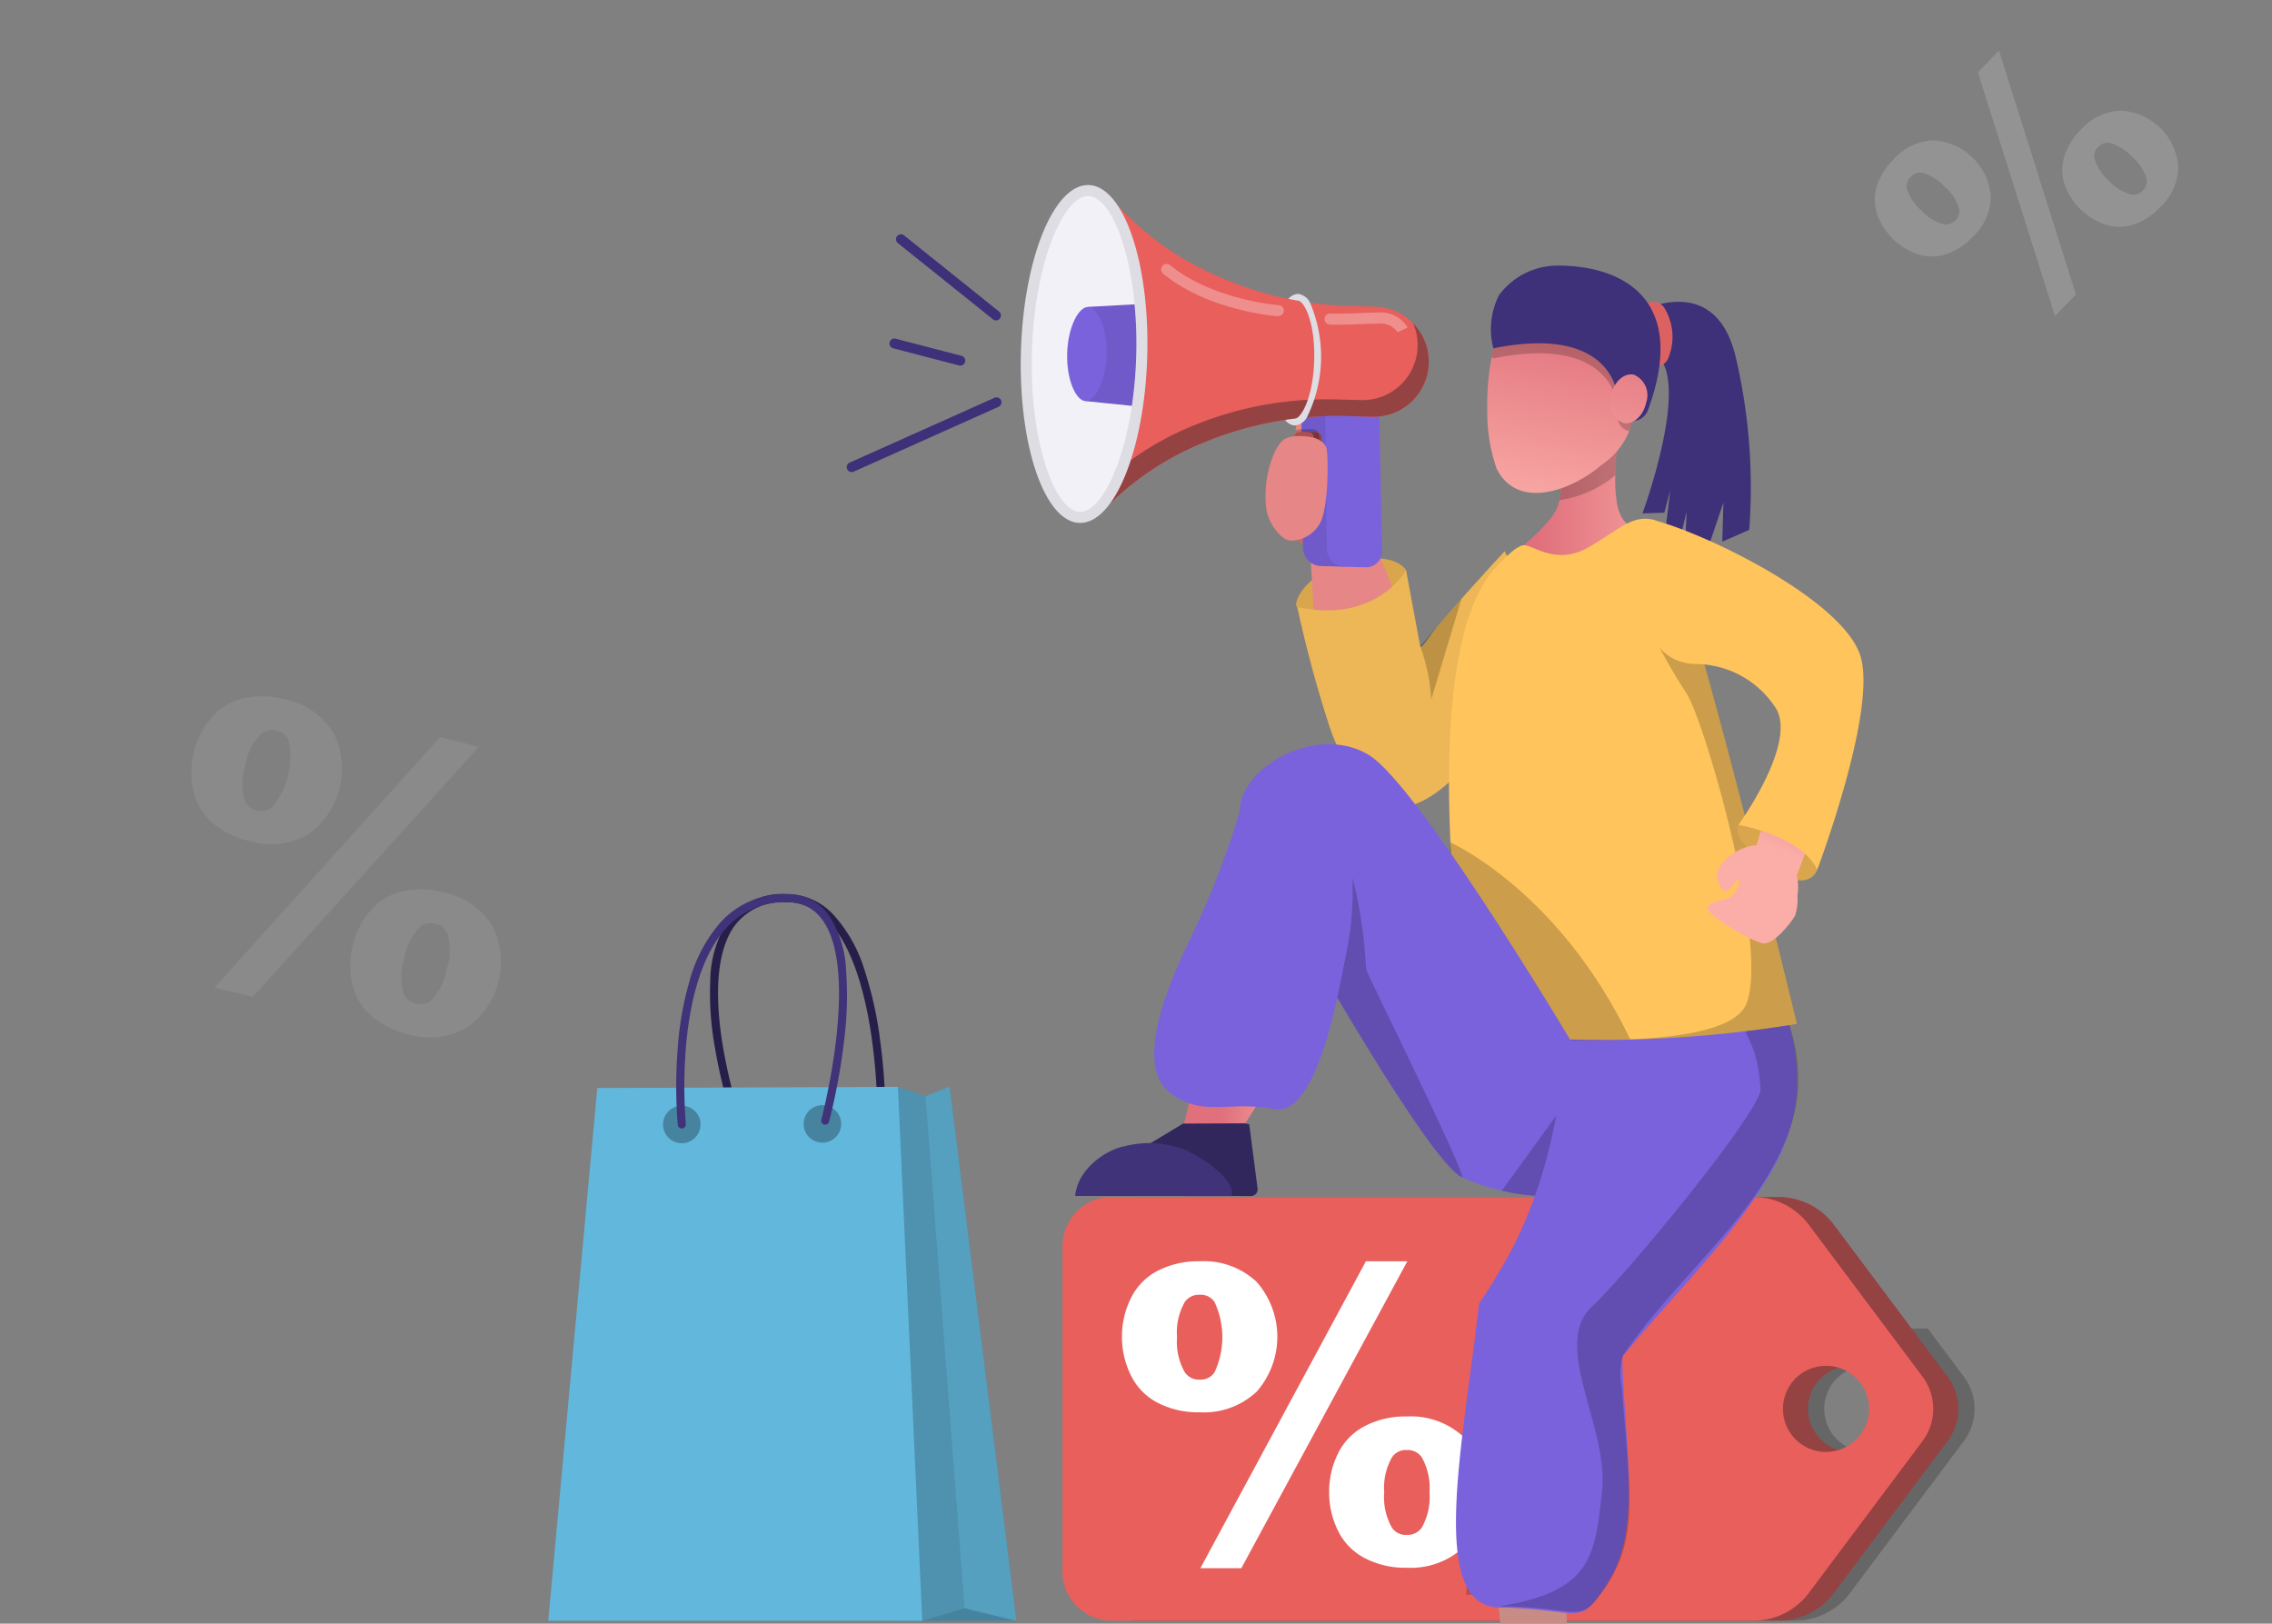 <svg xmlns="http://www.w3.org/2000/svg" xmlns:xlink="http://www.w3.org/1999/xlink" width="166" height="118.631" viewBox="0 0 166 118.631">
  <rect x="0" y="0" width="166" height="118.631" fill="#808080" stroke="none"/>
  <defs>
    <clipPath id="clip-path">
      <rect id="Rectangle_57536" data-name="Rectangle 57536" width="166" height="118.631" rx="12" transform="translate(-22234.129 14218.605)" fill="none" stroke="#707070" stroke-width="1"/>
    </clipPath>
    <linearGradient id="linear-gradient" x1="-12.417" y1="-1.379" x2="-11.417" y2="-1.379" gradientUnits="objectBoundingBox">
      <stop offset="0" stop-color="#e0707c"/>
      <stop offset="1" stop-color="#fbaea8"/>
    </linearGradient>
    <linearGradient id="linear-gradient-2" x1="0.238" y1="0.778" x2="1.25" y2="0.778" xlink:href="#linear-gradient"/>
    <linearGradient id="linear-gradient-3" x1="0.219" y1="-0.095" x2="0.041" y2="1.017" xlink:href="#linear-gradient"/>
    <linearGradient id="linear-gradient-4" x1="-0.648" y1="-1.329" x2="-1.402" y2="2.675" xlink:href="#linear-gradient"/>
    <linearGradient id="linear-gradient-5" x1="0.246" y1="-1.421" x2="-0.33" y2="0.233" xlink:href="#linear-gradient"/>
    <linearGradient id="linear-gradient-6" x1="0.617" y1="-1.774" x2="0.105" y2="-0.145" xlink:href="#linear-gradient"/>
    <linearGradient id="linear-gradient-7" x1="0.614" y1="-2.778" x2="-0.209" y2="-0.428" xlink:href="#linear-gradient"/>
    <linearGradient id="linear-gradient-8" x1="0.754" y1="-2.663" x2="0.413" y2="-0.825" xlink:href="#linear-gradient"/>
    <linearGradient id="linear-gradient-9" x1="0.395" y1="0.4" x2="1.211" y2="0.4" xlink:href="#linear-gradient"/>
  </defs>
  <g id="Mask_Group_50" data-name="Mask Group 50" transform="translate(22234.129 -14218.605)" clip-path="url(#clip-path)">
    <g id="Group_110830" data-name="Group 110830" transform="translate(-22234.375 14239.403)">
      <g id="Group_110815" data-name="Group 110815" transform="translate(20.791 24.014) rotate(34)" opacity="0.08">
        <path id="Path_12209" data-name="Path 12209" d="M364.321,1520.086a6.031,6.031,0,0,1-.353-2.732,4.326,4.326,0,0,1,1.086-2.488,6.206,6.206,0,0,1,2.572-1.682,5.449,5.449,0,0,1,4.266-.032,5.864,5.864,0,0,1,2.692,7.279,5.458,5.458,0,0,1-3.257,2.756,6.194,6.194,0,0,1-3.048.4,4.314,4.314,0,0,1-2.444-1.182A6.088,6.088,0,0,1,364.321,1520.086Zm3.653-1.322a4.357,4.357,0,0,0,1.382,2.143,1.21,1.21,0,0,0,1.166.116,1.177,1.177,0,0,0,.8-.841,5.879,5.879,0,0,0-1.727-4.671,1.176,1.176,0,0,0-1.146-.108,1.211,1.211,0,0,0-.813.833A4.31,4.31,0,0,0,367.974,1518.763Zm10.648-9.65,2.744-1.013-3.469,24.384-2.712,1.005Zm3.221,16.184a6.142,6.142,0,0,1-.365-2.736,4.3,4.3,0,0,1,1.086-2.488,6.185,6.185,0,0,1,2.564-1.686,5.453,5.453,0,0,1,4.282-.028,5.865,5.865,0,0,1,2.7,7.279,5.465,5.465,0,0,1-3.269,2.768,6.2,6.2,0,0,1-3.044.388,4.3,4.3,0,0,1-2.444-1.182A6.089,6.089,0,0,1,381.843,1525.3Zm3.653-1.322a4.356,4.356,0,0,0,1.382,2.143,1.176,1.176,0,0,0,1.146.108,1.21,1.21,0,0,0,.813-.833,4.354,4.354,0,0,0-.345-2.528,4.42,4.42,0,0,0-1.39-2.155,1.212,1.212,0,0,0-1.158-.1,1.175,1.175,0,0,0-.8.841A4.418,4.418,0,0,0,385.5,1523.975Z" transform="translate(-363.938 -1508.1)" fill="#fff"/>
      </g>
      <g id="Group_110816" data-name="Group 110816" transform="matrix(0.899, -0.438, 0.438, 0.899, 134.369, -11.294)" opacity="0.15">
        <path id="Path_12210" data-name="Path 12210" d="M3321.459,703.109a4.614,4.614,0,0,1-.256-2.075,3.259,3.259,0,0,1,.837-1.883A4.687,4.687,0,0,1,3324,697.89a4.114,4.114,0,0,1,3.237,0,4.455,4.455,0,0,1,2.007,5.536,4.139,4.139,0,0,1-2.487,2.075,4.722,4.722,0,0,1-2.316.284,3.277,3.277,0,0,1-1.847-.909A4.682,4.682,0,0,1,3321.459,703.109Zm2.78-.985a3.306,3.306,0,0,0,1.038,1.634.91.91,0,0,0,.881.092.889.889,0,0,0,.609-.633,3.305,3.305,0,0,0-.249-1.919,3.357,3.357,0,0,0-1.037-1.634.906.906,0,0,0-.869-.088.92.92,0,0,0-.621.629A3.275,3.275,0,0,0,3324.239,702.124Zm8.125-7.267,2.086-.757-2.756,18.483-2.063.749Zm2.363,12.3a4.658,4.658,0,0,1-.261-2.075,3.267,3.267,0,0,1,.837-1.883,4.687,4.687,0,0,1,1.95-1.266,4.144,4.144,0,0,1,3.25,0,4.445,4.445,0,0,1,2.006,5.536,4.142,4.142,0,0,1-2.5,2.083,4.69,4.69,0,0,1-2.312.28,3.248,3.248,0,0,1-1.846-.909A4.653,4.653,0,0,1,3334.727,707.155Zm2.78-.985a3.3,3.3,0,0,0,1.038,1.634.894.894,0,0,0,.869.088.922.922,0,0,0,.622-.629,3.306,3.306,0,0,0-.249-1.919,3.379,3.379,0,0,0-1.041-1.642.914.914,0,0,0-.877-.084.887.887,0,0,0-.608.633A3.3,3.3,0,0,0,3337.507,706.17Z" transform="translate(-3321.178 -694.1)" fill="#fff"/>
      </g>
      <path id="Path_12211" data-name="Path 12211" d="M3822.2,2423.048h1.13a5.071,5.071,0,0,0,4.051-2.027l8.31-11.1a3.922,3.922,0,0,0,0-4.706l-2.634-3.519-8.443.032Zm6.438-18.625a3.145,3.145,0,1,1-3.145,3.145A3.144,3.144,0,0,1,3828.639,2404.424Z" transform="translate(-3691.962 -2325.428)" opacity="0.2"/>
      <g id="Group_110818" data-name="Group 110818" transform="translate(77.877 66.662)">
        <path id="Path_12212" data-name="Path 12212" d="M2222.939,2111.424l-8.31-11.1a5.065,5.065,0,0,0-4.054-2.027h-46.887a3.587,3.587,0,0,0-3.588,3.588v23.78a3.59,3.59,0,0,0,3.588,3.592h46.887a5.075,5.075,0,0,0,4.054-2.027l8.31-11.1A3.935,3.935,0,0,0,2222.939,2111.424Zm-7.056,5.5a3.145,3.145,0,1,1,3.144-3.145A3.145,3.145,0,0,1,2215.883,2116.921Z" transform="translate(-2158.272 -2098.3)" fill="#944242"/>
        <path id="Path_12213" data-name="Path 12213" d="M2165.236,2111.424l-8.31-11.1a5.063,5.063,0,0,0-4.053-2.027h-46.885a3.587,3.587,0,0,0-3.588,3.588v23.78a3.59,3.59,0,0,0,3.588,3.592h46.887a5.074,5.074,0,0,0,4.054-2.027l8.31-11.1A3.938,3.938,0,0,0,2165.236,2111.424Zm-7.053,5.5a3.145,3.145,0,1,1,3.145-3.145A3.144,3.144,0,0,1,2158.183,2116.921Z" transform="translate(-2102.399 -2098.3)" fill="#e85f5c"/>
        <g id="Group_110817" data-name="Group 110817" transform="translate(4.342 4.694)">
          <path id="Path_12214" data-name="Path 12214" d="M2239.5,2252.013a6.3,6.3,0,0,1,.636-2.777,4.462,4.462,0,0,1,1.948-2.027,6.436,6.436,0,0,1,3.1-.709,5.632,5.632,0,0,1,4.152,1.5,6.079,6.079,0,0,1,0,8.035,5.639,5.639,0,0,1-4.152,1.5,6.427,6.427,0,0,1-3.1-.71,4.443,4.443,0,0,1-1.948-2.027A6.326,6.326,0,0,1,2239.5,2252.013Zm4.025.029a4.506,4.506,0,0,0,.573,2.578,1.242,1.242,0,0,0,1.09.529,1.208,1.208,0,0,0,1.073-.529,6.078,6.078,0,0,0,0-5.156,1.215,1.215,0,0,0-1.073-.516,1.26,1.26,0,0,0-1.09.516A4.507,4.507,0,0,0,2243.525,2252.042Zm13.8-5.542h3.028l-12.129,22.425h-2.993Zm-2.689,16.87a6.34,6.34,0,0,1,.631-2.787,4.482,4.482,0,0,1,1.948-2.027,6.375,6.375,0,0,1,3.094-.716,5.65,5.65,0,0,1,4.168,1.51,6.074,6.074,0,0,1,0,8.031,5.65,5.65,0,0,1-4.168,1.511,6.384,6.384,0,0,1-3.094-.715,4.484,4.484,0,0,1-1.948-2.028A6.277,6.277,0,0,1,2254.638,2263.37Zm4.025.028a4.508,4.508,0,0,0,.573,2.578,1.216,1.216,0,0,0,1.074.516,1.258,1.258,0,0,0,1.089-.516,4.506,4.506,0,0,0,.574-2.578,4.563,4.563,0,0,0-.574-2.59,1.255,1.255,0,0,0-1.089-.516,1.211,1.211,0,0,0-1.074.528A4.506,4.506,0,0,0,2258.663,2263.4Z" transform="translate(-2239.5 -2246.5)" fill="#fff"/>
        </g>
      </g>
      <path id="Path_12215" data-name="Path 12215" d="M3050.294,2098.2h-11.55a21.436,21.436,0,0,1-1.992,4.627c-.479.814-.627,1.061-1.2,1.919-.779,7.018-2.631,15.312,1.007,15.417l.14,1.412.088.9-.18.019a.4.4,0,0,0-.33.247l-.573,1.434a3.409,3.409,0,0,0-2.122,3.1l7.969-.8v0a.975.975,0,0,0,.4-.161l-1.209-4.015a.2.2,0,0,0-.2-.143c-.114.007-.278.016-.484.032l-.038-.8-.044-.95c.88.073,1.133-.1,1.928-1.238,1.786-2.565,1.226-5.805.934-10.942-.013-.25-.016-.522-.013-.81C3045.144,2104.568,3048.409,2101.452,3050.294,2098.2Z" transform="translate(-2926.213 -2031.54)" opacity="0.2"/>
      <g id="Group_110822" data-name="Group 110822" transform="translate(74.503 -7.403)">
        <path id="Path_12216" data-name="Path 12216" d="M2711.746,1077.362s-.789-1.449-4.185-.588-4.134,3.209-3.765,3.282,1.472,4.185,1.472,4.185l6.552-4.23Z" transform="translate(-2683.275 -1049.102)" fill="#d9a64d"/>
        <path id="Path_12217" data-name="Path 12217" d="M2701.91,844.518c-.142-1.377.26-2.038-.7-2.822s-2.188-1.682-2.52-.83a11.079,11.079,0,0,0-.488,2.243l1.961.625.939,1.062Z" transform="translate(-2678.015 -823.88)" fill="#e68686"/>
        <path id="Path_12218" data-name="Path 12218" d="M2725.7,986.336l.355,6.619,5.384.246.661-2.539L2729.2,983.4Z" transform="translate(-2704.262 -960.245)" fill="#e68686"/>
        <path id="Path_12219" data-name="Path 12219" d="M2674.009,893.039c-.028,3.2-1.537,2.981-2.721,2.872-.137-.009-.269-.023-.393-.027-1.208-.041-1.39-.16-2.439-1.623a3.718,3.718,0,0,1-.547-1.677c-.21-1.741.233-3.92.994-4.207a4.1,4.1,0,0,1,3.852,1.436A5.864,5.864,0,0,1,2674.009,893.039Z" transform="translate(-2649.056 -869.452)" fill="#e68686"/>
        <path id="Path_12220" data-name="Path 12220" d="M2673.558,901.986c.132,1.117.073,4.444-.534,5.4a2.887,2.887,0,0,1-.547.634c-.137-.009-.268-.023-.392-.028-1.208-.041-1.391-.16-2.439-1.623a3.73,3.73,0,0,1-.547-1.677c.138-1.764.826-3.209,1.4-3.524C2671.224,900.769,2673.421,900.87,2673.558,901.986Z" transform="translate(-2650.241 -881.558)" opacity="0.2"/>
        <g id="Group_110821" data-name="Group 110821" transform="translate(0 0)">
          <path id="Path_12221" data-name="Path 12221" d="M2716.257,846.009l.191,9.883a1.161,1.161,0,0,1-1.153,1.126l-1.518-.041a1.345,1.345,0,0,1-1.358-1.363l-.119-9.714Z" transform="translate(-2691.473 -829.013)" fill="#705ac9"/>
          <path id="Path_12222" data-name="Path 12222" d="M2754.457,847.109l.191,9.883a1.162,1.162,0,0,1-1.154,1.126l-1.518-.041a1.345,1.345,0,0,1-1.358-1.363L2750.5,847Z" transform="translate(-2727.93 -830.063)" fill="#7a62dc"/>
          <path id="Path_12223" data-name="Path 12223" d="M2403.476,497.351l1.741.045a4.022,4.022,0,0,1,3.91,4.13h0a4.022,4.022,0,0,1-4.13,3.911l-1.742-.045a25.58,25.58,0,0,0-10.521,1.91,21.274,21.274,0,0,0-7.836,5.457l.319-11.88.32-11.88a21.271,21.271,0,0,0,7.531,5.876A25.644,25.644,0,0,0,2403.476,497.351Z" transform="translate(-2378.997 -488.383)" fill="#e85f5c"/>
          <path id="Path_12224" data-name="Path 12224" d="M2391.925,707.276a25.651,25.651,0,0,1,10.521-1.91l1.741.046a4.022,4.022,0,0,0,4.13-3.911h0a3.927,3.927,0,0,0-.328-1.7,4.02,4.02,0,0,1-2.99,6.824l-1.741-.046a25.581,25.581,0,0,0-10.521,1.91,21.274,21.274,0,0,0-7.836,5.457l.059-2.133A21.863,21.863,0,0,1,2391.925,707.276Z" transform="translate(-2378.998 -689.573)" fill="#944242"/>
          <ellipse id="Ellipse_129709" data-name="Ellipse 129709" cx="12.349" cy="4.618" rx="12.349" ry="4.618" transform="translate(0 24.688) rotate(-88.452)" fill="#dedde3"/>
          <path id="Path_12225" data-name="Path 12225" d="M2687.007,661.714c-.237.027-.47.059-.707.1a.967.967,0,0,0,.693.4,1.127,1.127,0,0,0,.894-.588,10.017,10.017,0,0,0,.227-8.388,1.138,1.138,0,0,0-.862-.638.966.966,0,0,0-.716.365c.234.05.466.091.7.132h0a.3.3,0,0,1,.059.009c.451.137,1.2,1.668,1.126,4.335s-.907,4.166-1.363,4.267A.127.127,0,0,1,2687.007,661.714Z" transform="translate(-2666.658 -644.522)" fill="#dedde3"/>
          <path id="Path_12226" data-name="Path 12226" d="M2283.655,518.772c1.8.05,3.943-4.832,4.125-11.437s-1.7-11.6-3.5-11.642-3.943,4.832-4.125,11.437S2281.855,518.726,2283.655,518.772Z" transform="translate(-2279.016 -494.769)" fill="#f2f1f7"/>
          <path id="Path_12227" data-name="Path 12227" d="M2366.4,676.47l3.382.346a30.639,30.639,0,0,0,.319-3.692,29.617,29.617,0,0,0-.123-3.724l-3.4.187Z" transform="translate(-2361.341 -660.559)" fill="#705ac9"/>
          <path id="Path_12228" data-name="Path 12228" d="M2338.182,680.475c.68.018,1.477-1.432,1.532-3.4s-.666-3.46-1.345-3.478-1.477,1.432-1.531,3.4S2337.5,680.457,2338.182,680.475Z" transform="translate(-2333.124 -664.564)" fill="#7a62dc"/>
          <path id="Path_12229" data-name="Path 12229" d="M2714.419,877.526l.669.018a.345.345,0,0,0,.342-.333l-.041-2.717a.374.374,0,0,0-.378-.378l-.67-.018a.346.346,0,0,0-.343.333l.042,2.717A.374.374,0,0,0,2714.419,877.526Z" transform="translate(-2693.095 -855.926)" fill="#944242"/>
          <path id="Path_12230" data-name="Path 12230" d="M2702.019,877.226l.67.018a.345.345,0,0,0,.341-.333l-.04-2.717a.376.376,0,0,0-.379-.379l-.671-.018a.345.345,0,0,0-.341.333l.041,2.717A.381.381,0,0,0,2702.019,877.226Z" transform="translate(-2681.26 -855.64)" fill="#dc6262"/>
          <g id="Group_110819" data-name="Group 110819" transform="translate(22.522 9.443)" opacity="0.3">
            <path id="Path_12231" data-name="Path 12231" d="M2754.831,684.045a1.5,1.5,0,0,0-1.408-.638c-.388,0-.821.018-1.277.036-.675.027-1.441.059-2.257.036a.4.4,0,1,1,.023-.807c.789.023,1.542-.009,2.2-.036.468-.018.911-.037,1.316-.037a2.267,2.267,0,0,1,2.134,1.094l-.729.346Z" transform="translate(-2749.497 -682.6)" fill="#fff"/>
          </g>
          <g id="Group_110820" data-name="Group 110820" transform="translate(10.58 5.897)" opacity="0.3">
            <path id="Path_12232" data-name="Path 12232" d="M2496.064,608.624h-.027c-.2-.014-5.041-.383-8.374-3.1a.4.4,0,1,1,.506-.625c3.132,2.548,7.873,2.913,7.923,2.917a.4.4,0,0,1-.027.8Z" transform="translate(-2487.513 -604.814)" fill="#fff"/>
          </g>
        </g>
        <path id="Path_12233" data-name="Path 12233" d="M2654.905,885.68c.123,1.067,1.071,2.261,1.7,2.343a2.411,2.411,0,0,0,2.193-1.212c.606-.953.665-4.28.533-5.4s-2.329-1.217-3.059-.816S2654.622,883.265,2654.905,885.68Z" transform="translate(-2636.645 -861.924)" fill="#e68686"/>
        <path id="Path_12234" data-name="Path 12234" d="M2700.6,869.812s1.513-.059,1.824.265a.914.914,0,0,0-.169-.684c-.232-.214-1.564-.05-1.564-.05Z" transform="translate(-2680.307 -851.33)" opacity="0.2"/>
        <path id="Path_12235" data-name="Path 12235" d="M2722.561,1074.4a37.891,37.891,0,0,0-2.325,3.2c-1.782,2.853-4.526,6.478-7.854,6.291-.56-.032-1.459-.966-2.275-2.051a13.975,13.975,0,0,1-2.215-4.444v0c-1.359-4.193-2.193-8.219-2.193-8.219,5.707,1.231,7.9-2.589,7.95-2.695.023.142.547,2.941,1.031,5.548.059.328.666-.748,1.354-1.55,2.444-2.835,4.818-5.379,4.818-5.379S2724.481,1072.257,2722.561,1074.4Z" transform="translate(-2685.173 -1038.22)" fill="#edb656"/>
        <path id="Path_12236" data-name="Path 12236" d="M2902.6,1144.565a13.176,13.176,0,0,1,.812,3.9l2.215-7.362Z" transform="translate(-2873.098 -1110.757)" opacity="0.2"/>
        <path id="Path_12237" data-name="Path 12237" d="M3026.16,2676.033l-.059.556.15,3.1.114,2.453-4.691-.06-.214-2.12-.369-3.706-.192-1.915,5.466-.237Z" transform="translate(-2986.006 -2573.875)" fill="url(#linear-gradient)"/>
        <path id="Path_12238" data-name="Path 12238" d="M3030.11,2717.151l.145,3.1a4.524,4.524,0,0,1-.5.028,33.316,33.316,0,0,0-3.875.215c-.1.008-.26.022-.41.031l-.369-3.7,5.069-.219Z" transform="translate(-2990.014 -2614.436)" opacity="0.2"/>
        <path id="Path_12239" data-name="Path 12239" d="M2972.262,2275.385c.419,7.394,1.226,12.052-1.345,15.749-1.978,2.845-1.614,1.505-7.667,1.391-5.283-.1-2.607-12.066-1.481-22.191a106.855,106.855,0,0,1,10.758.25A29.454,29.454,0,0,0,2972.262,2275.385Z" transform="translate(-2927.964 -2188.47)" fill="#7a62dc"/>
        <path id="Path_12240" data-name="Path 12240" d="M3020.225,1573.367a13.192,13.192,0,0,1-1.746,5.643c-3.123,5.68-9.318,11.077-12.627,15.932-3.062-1.864-5.616-4.5-8.853-6.053.829-1.235,1.039-1.591,1.727-2.763,5.406-9.194,4.65-20.842,4.65-20.842l2.607-8.984S3020.772,1560.48,3020.225,1573.367Z" transform="translate(-2963.195 -1507.029)" fill="#7a62dc"/>
        <path id="Path_12241" data-name="Path 12241" d="M3040.48,1510.877l.811,1.135c.587,1.34,2.49,2.383,2.616,3.61,2.791,1.641,7.937,8.419,5.931,15.143-1.924,6.45-8.046,10.808-12.363,17.058a5.093,5.093,0,0,0-.059,2.434c.538,7.385,1.294,10.772-1.218,14.505-1.933,2.876-1.746,1.4-7.8,1.381,6.869-1.076,7.025-3.7,7.554-8.383s-3.719-10.676-.756-13.493,12.476-14.473,12.343-15.941-.236-7.339-9.153-9.144c-4.272-.862-5.416-8.1-6.159-9.883A26.923,26.923,0,0,1,3040.48,1510.877Z" transform="translate(-2993.163 -1462.172)" opacity="0.2"/>
        <path id="Path_12242" data-name="Path 12242" d="M3245.706,682.145l-1.965.857.078-2.849-.94,2.781-1.855.264.109-2.389-.469,1.951-1.108-.342.378-3.164-.428,1.632-1.6.055s4.823-13.069-.793-11.857l-.219-2.5s6.24-3.9,7.836,2.986A41.6,41.6,0,0,1,3245.706,682.145Z" transform="translate(-3192.159 -656.825)" fill="#3e3079"/>
        <path id="Path_12243" data-name="Path 12243" d="M3256.81,665.919a4.069,4.069,0,0,1,.25,3.638.9.9,0,0,1-.72.556l-.479.06-.861-4.431.647-.251A.94.94,0,0,1,3256.81,665.919Z" transform="translate(-3209.433 -656.768)" fill="#dc6262"/>
        <path id="Path_12244" data-name="Path 12244" d="M3038.391,910.554l-.893,1.422a24.045,24.045,0,0,1-2.152,1.609,58.2,58.2,0,0,1-7.639.588,1.882,1.882,0,0,1-.739-3.145c1.3-1.116,3.378-2.854,3.784-3.929a4.493,4.493,0,0,0,.15-.506c0-.009,0-.018,0-.027a18.784,18.784,0,0,0,.347-2.908l3.856-.757s-.1.853-.113,1.855a10.249,10.249,0,0,0,.141,2.156c.305,1.468,1.19,1.655,1.19,1.655Z" transform="translate(-2991.229 -883.415)" fill="url(#linear-gradient-2)"/>
        <path id="Path_12245" data-name="Path 12245" d="M2974.288,1050.065a89.025,89.025,0,0,1-23.9.665s-4.261-25.951,1.491-33.537c0,0,1.75-2.12,2.48-2.1s2.4,1.5,4.736.136,3.191-2.4,4.805-1.974c.437.118,1.4,2.885,2.575,6.856C2969.633,1030.76,2974.288,1050.065,2974.288,1050.065Z" transform="translate(-2917.258 -988.651)" fill="#ffc45c"/>
        <path id="Path_12246" data-name="Path 12246" d="M2950.564,1532s7.915,3.5,13.129,14.378c0,0-2.812.128-4.157.064s-6.989.374-6.989.374S2950.218,1538.03,2950.564,1532Z" transform="translate(-2918.843 -1483.837)" opacity="0.2"/>
        <path id="Path_12247" data-name="Path 12247" d="M3006.1,1195.649a89.016,89.016,0,0,1-23.9.665s18.417,2.047,20.19-2.092-3.109-20.978-4.386-22.766a43.542,43.542,0,0,1-2.853-5.123,7.426,7.426,0,0,0,3.142-.634C3001.446,1176.344,3006.1,1195.649,3006.1,1195.649Z" transform="translate(-2949.069 -1134.235)" opacity="0.2"/>
        <path id="Path_12248" data-name="Path 12248" d="M3129.884,904.651a8.122,8.122,0,0,1-4.084,1.814,18.913,18.913,0,0,0,.347-2.908L3130,902.8S3129.906,903.648,3129.884,904.651Z" transform="translate(-3086.124 -883.319)" opacity="0.2"/>
        <path id="Path_12249" data-name="Path 12249" d="M3020.4,697.759a5.342,5.342,0,0,1-2.019,2.471c-2.056,1.8-6.1,3.41-7.673.283a12.53,12.53,0,0,1-.683-4.308,17.866,17.866,0,0,1,.324-3.861c.073-.392.127-.62.127-.62s.726-.779,2.093-1.978,8.483,1.236,8.725,1.846a13.891,13.891,0,0,1-.356,3.97A19.96,19.96,0,0,1,3020.4,697.759Z" transform="translate(-2975.616 -679.665)" fill="url(#linear-gradient-3)"/>
        <path id="Path_12250" data-name="Path 12250" d="M3027.352,697.759a.988.988,0,0,1-.821-1.121c.114-1.559-1-5.826-9.1-4.185a1.592,1.592,0,0,1-.128-.109c.073-.392.128-.62.128-.62s.726-.779,2.093-1.978,8.484,1.235,8.724,1.846a13.882,13.882,0,0,1-.356,3.971A20.42,20.42,0,0,1,3027.352,697.759Z" transform="translate(-2982.569 -679.665)" opacity="0.2"/>
        <path id="Path_12251" data-name="Path 12251" d="M2994.287,2826.881a1.47,1.47,0,0,1-.684.251l-3.474.328-5.629-1.7,1.614-4.025a.569.569,0,0,1,.474-.355c1.135-.115,4.727-.433,5.67-.483a.283.283,0,0,1,.287.205Z" transform="translate(-2951.265 -2713.979)" fill="#31275c"/>
        <path id="Path_12252" data-name="Path 12252" d="M2934.78,2878.134a4.9,4.9,0,0,1,3.254-4.54,8.589,8.589,0,0,1,5.215-.068c1.527.656,3.149,2.169,3,3.464Z" transform="translate(-2903.81 -2763.845)" fill="#403379"/>
        <path id="Path_12253" data-name="Path 12253" d="M3028.278,617.825a1.25,1.25,0,0,1-1.609.766.936.936,0,0,1-.6-1.057c.114-1.559-1-5.826-9.1-4.189a5.548,5.548,0,0,1,.41-3.884,5.34,5.34,0,0,1,4.3-2.161C3026.258,607.3,3031.263,609.629,3028.278,617.825Z" transform="translate(-2982.115 -601.29)" fill="#3e3079"/>
        <path id="Path_12254" data-name="Path 12254" d="M3210.147,783.6c-.206.976-.948,1.646-1.655,1.5a1.622,1.622,0,0,1-.907-2.038c.205-.976.948-1.646,1.655-1.5A1.621,1.621,0,0,1,3210.147,783.6Z" transform="translate(-3164.13 -767.584)" fill="url(#linear-gradient-4)"/>
        <path id="Path_12255" data-name="Path 12255" d="M3411.142,1472s-.73.939,2.238,3.068,3.52.214,3.52.214l-.4-4.787Z" transform="translate(-3358.382 -1425.141)" fill="#d9a64d"/>
        <path id="Path_12256" data-name="Path 12256" d="M3441.806,1493.5l-.606,2.079,2.731,2.726,1.158-3.095Z" transform="translate(-3387.146 -1447.092)" fill="url(#linear-gradient-5)"/>
        <path id="Path_12257" data-name="Path 12257" d="M3241.288,1016.028c-1.518-.428-2.94,2.489-1.222,6.9,1.162,2.982,2.658,3.533,4.153,3.542a7,7,0,0,1,5.606,3.077c1.855,2.489-2.634,8.671-2.634,8.671s4.614.793,5.757,3.282c0,0,4.389-11.606,3.163-15.6S3245.345,1017.176,3241.288,1016.028Z" transform="translate(-3194.432 -991.346)" fill="#ffc45c"/>
        <path id="Path_12258" data-name="Path 12258" d="M3414.734,1536.505a4.358,4.358,0,0,0-1.145,3.1,4.434,4.434,0,0,0,3.66,1.768,10.144,10.144,0,0,0,.634-1.313,4.243,4.243,0,0,0-.625-2.758C3416.912,1536.76,3415.217,1536.459,3414.734,1536.505Z" transform="translate(-3360.794 -1488.133)" fill="url(#linear-gradient-6)"/>
        <path id="Path_12259" data-name="Path 12259" d="M3381.668,1536.6a3.689,3.689,0,0,0-2.412,1.377,1.324,1.324,0,0,0,.288,2c.232.114.77-1.017,1.23-1.048S3381.668,1536.6,3381.668,1536.6Z" transform="translate(-3327.727 -1488.228)" fill="url(#linear-gradient-7)"/>
        <path id="Path_12260" data-name="Path 12260" d="M3365.51,1598.962a2.247,2.247,0,0,1-.6.889c-.378.278-1.308.223-1.673.729s3.169,2.507,3.984,2.671,2.111-1.541,2.375-1.992a3.563,3.563,0,0,0,.1-1.965C3369.6,1598.816,3365.51,1598.962,3365.51,1598.962Z" transform="translate(-3312.71 -1547.727)" fill="url(#linear-gradient-8)"/>
        <path id="Path_12261" data-name="Path 12261" d="M2605.925,1387.239s9.934,17.692,12.437,18.895,8.26,2.448,10.544-.123c1.805-2.033-2.2-9.217-2.2-9.217s-11.415-19.21-15.112-21.494-9.3.739-9.45,4a55.77,55.77,0,0,1-.546,5.712Z" transform="translate(-2585.82 -1333.519)" fill="#7a62dc"/>
        <path id="Path_12262" data-name="Path 12262" d="M2775.649,1609.325c-1.577-.756-6.113-8.078-9.249-13.379a23.039,23.039,0,0,0,1.258-8.547,33.4,33.4,0,0,1,.984,6.409,3.671,3.671,0,0,0,.055.4v.009C2768.752,1594.5,2776.227,1609.6,2775.649,1609.325Z" transform="translate(-2743.107 -1536.711)" opacity="0.2"/>
        <path id="Path_12263" data-name="Path 12263" d="M2528.7,1826.892l-.58,1.91-.187.3-.975,1.546-1.623,2.58-3.939-.474.789-3.309.4-1.7.115-.478,1.13-2.266Z" transform="translate(-2509.274 -1763.481)" fill="url(#linear-gradient-9)"/>
        <path id="Path_12264" data-name="Path 12264" d="M2533.812,1853.461l-.128,1.131-.67,1.7h-.082c-.839-.014-1.69,0-2.521.023a6.282,6.282,0,0,1-2.312-.328l.087-1.741.5-1.741Z" transform="translate(-2515.669 -1789.727)" opacity="0.2"/>
        <path id="Path_12265" data-name="Path 12265" d="M2473.072,1987.41c-1,0-2.949-.009-2.949-.009l-4.622-3.715,2.607-1.568,4.422-.018a1.651,1.651,0,0,1,.411.073h0l.606,4.663A.485.485,0,0,1,2473.072,1987.41Z" transform="translate(-2455.924 -1913.419)" fill="#31275c"/>
        <path id="Path_12266" data-name="Path 12266" d="M2349.7,2017.808c.191-2.005,2.3-3.41,3.661-3.642a7.219,7.219,0,0,1,4.294.237c1.842.824,3.752,2.366,3.478,3.41Z" transform="translate(-2345.402 -1943.822)" fill="#403379"/>
        <path id="Path_12267" data-name="Path 12267" d="M2485.091,1499.606c-3.351-.643-5.124.6-7.5-1.112h0a2.65,2.65,0,0,1-.324-.269c-1.969-1.873-.565-6.427,1.568-10.817a63.539,63.539,0,0,0,3.5-8.78.235.235,0,0,0,.009-.055,3.208,3.208,0,0,1,.374-.921,1.648,1.648,0,0,1,1.185.41c1.162.889,4.987,1.75,6.974,3.779-.073.4-.136,3.784-.2,4.171C2490.11,1489.773,2488.441,1500.253,2485.091,1499.606Z" transform="translate(-2466.247 -1431.96)" fill="#7a62dc"/>
        <path id="Path_12268" data-name="Path 12268" d="M3037.575,1969.6l-3.976,5.484a11.2,11.2,0,0,0,2.426.37A39,39,0,0,0,3037.575,1969.6Z" transform="translate(-2998.126 -1901.489)" opacity="0.2"/>
      </g>
      <g id="Group_110825" data-name="Group 110825" transform="translate(40.302 44.533)">
        <path id="Path_12269" data-name="Path 12269" d="M1847.4,3011.486h-7.5l.26-1.828,5.546-.359Z" transform="translate(-1813.201 -2958.396)" fill="#46839e"/>
        <g id="Group_110823" data-name="Group 110823" transform="translate(11.813)">
          <path id="Path_12270" data-name="Path 12270" d="M1389.112,1477.9a.291.291,0,0,1-.276-.2,38.622,38.622,0,0,1-1.427-5.74,22.274,22.274,0,0,1-.329-4.891,8.185,8.185,0,0,1,1.265-4.267,4.924,4.924,0,0,1,4.274-2.008h.02a4.677,4.677,0,0,1,3.419,1.486,10.632,10.632,0,0,1,2.3,4.093,27.369,27.369,0,0,1,1.114,4.971,44.2,44.2,0,0,1,.411,5.986.294.294,0,0,1-.588-.01,43.957,43.957,0,0,0-.407-5.907c-.579-4.142-1.7-7.16-3.248-8.721a4.123,4.123,0,0,0-3-1.308h-.017a4.367,4.367,0,0,0-3.793,1.762c-1.207,1.706-1.5,4.72-.838,8.714a37.943,37.943,0,0,0,1.4,5.651.294.294,0,0,1-.181.375A.369.369,0,0,1,1389.112,1477.9Z" transform="translate(-1387.053 -1460.8)" fill="#271f4a"/>
        </g>
        <path id="Path_12271" data-name="Path 12271" d="M1171.283,1927.723l-3.784-.914-3.09.914-23.609-.454,3.517-38.487,18.313-.069,2.018.68,1.755-.694Z" transform="translate(-1137.082 -1874.633)" fill="#4e92b0"/>
        <path id="Path_12272" data-name="Path 12272" d="M1055.027,1928.11H1027.7l3.583-38.925,21.966-.085Z" transform="translate(-1027.7 -1875.02)" fill="#62b7dc"/>
        <circle id="Ellipse_129710" data-name="Ellipse 129710" cx="1.371" cy="1.371" r="1.371" transform="translate(18.093 16.787) rotate(-45)" fill="#46839e"/>
        <circle id="Ellipse_129711" data-name="Ellipse 129711" cx="1.371" cy="1.371" r="1.371" transform="translate(7.819 16.828) rotate(-45)" fill="#46839e"/>
        <g id="Group_110824" data-name="Group 110824" transform="translate(9.351)">
          <path id="Path_12273" data-name="Path 12273" d="M1312.576,1477.92a.3.3,0,0,1-.293-.263,35.447,35.447,0,0,1,0-5.648,23.622,23.622,0,0,1,.852-4.839,10.894,10.894,0,0,1,2.213-4.241,6.3,6.3,0,0,1,4.852-2.13h.02a3.63,3.63,0,0,1,3.031,1.44,7.912,7.912,0,0,1,1.328,4.119,25.331,25.331,0,0,1-.128,5.01,45.923,45.923,0,0,1-1.111,6.051.293.293,0,1,1-.566-.151c.03-.109,2.88-10.954.013-14.671a3.034,3.034,0,0,0-2.568-1.21h-.016a5.741,5.741,0,0,0-4.418,1.936c-2,2.219-2.689,5.97-2.913,8.724a35.418,35.418,0,0,0,0,5.552.3.3,0,0,1-.263.322A.091.091,0,0,0,1312.576,1477.92Z" transform="translate(-1312.17 -1460.8)" fill="#403379"/>
        </g>
        <path id="Path_12274" data-name="Path 12274" d="M1866.3,1889.393l2.85,37.416,3.784.914-4.878-39.023Z" transform="translate(-1838.733 -1874.633)" fill="#559fbf"/>
      </g>
      <g id="Group_110829" data-name="Group 110829" transform="translate(62.113 -3.671)">
        <g id="Group_110826" data-name="Group 110826" transform="translate(3.609)">
          <path id="Path_12275" data-name="Path 12275" d="M2043.52,469.106a.334.334,0,0,1-.225-.08l-6.938-5.56a.362.362,0,1,1,.452-.565l6.934,5.56a.363.363,0,0,1-.224.645Z" transform="translate(-2036.221 -462.822)" fill="#3e3079"/>
        </g>
        <g id="Group_110827" data-name="Group 110827" transform="translate(3.101 7.603)">
          <path id="Path_12276" data-name="Path 12276" d="M2028.723,654.611a.369.369,0,0,1-.092-.012l-4.831-1.258a.362.362,0,0,1,.18-.7l4.831,1.258a.362.362,0,0,1-.088.713Z" transform="translate(-2023.529 -652.629)" fill="#3e3079"/>
        </g>
        <g id="Group_110828" data-name="Group 110828" transform="translate(0 11.906)">
          <path id="Path_12277" data-name="Path 12277" d="M1946.484,765.484a.36.36,0,0,1-.148-.689l10.583-4.739a.36.36,0,1,1,.3.657l-10.583,4.739A.414.414,0,0,1,1946.484,765.484Z" transform="translate(-1946.125 -760.025)" fill="#3e3079"/>
        </g>
      </g>
    </g>
  </g>
</svg>
